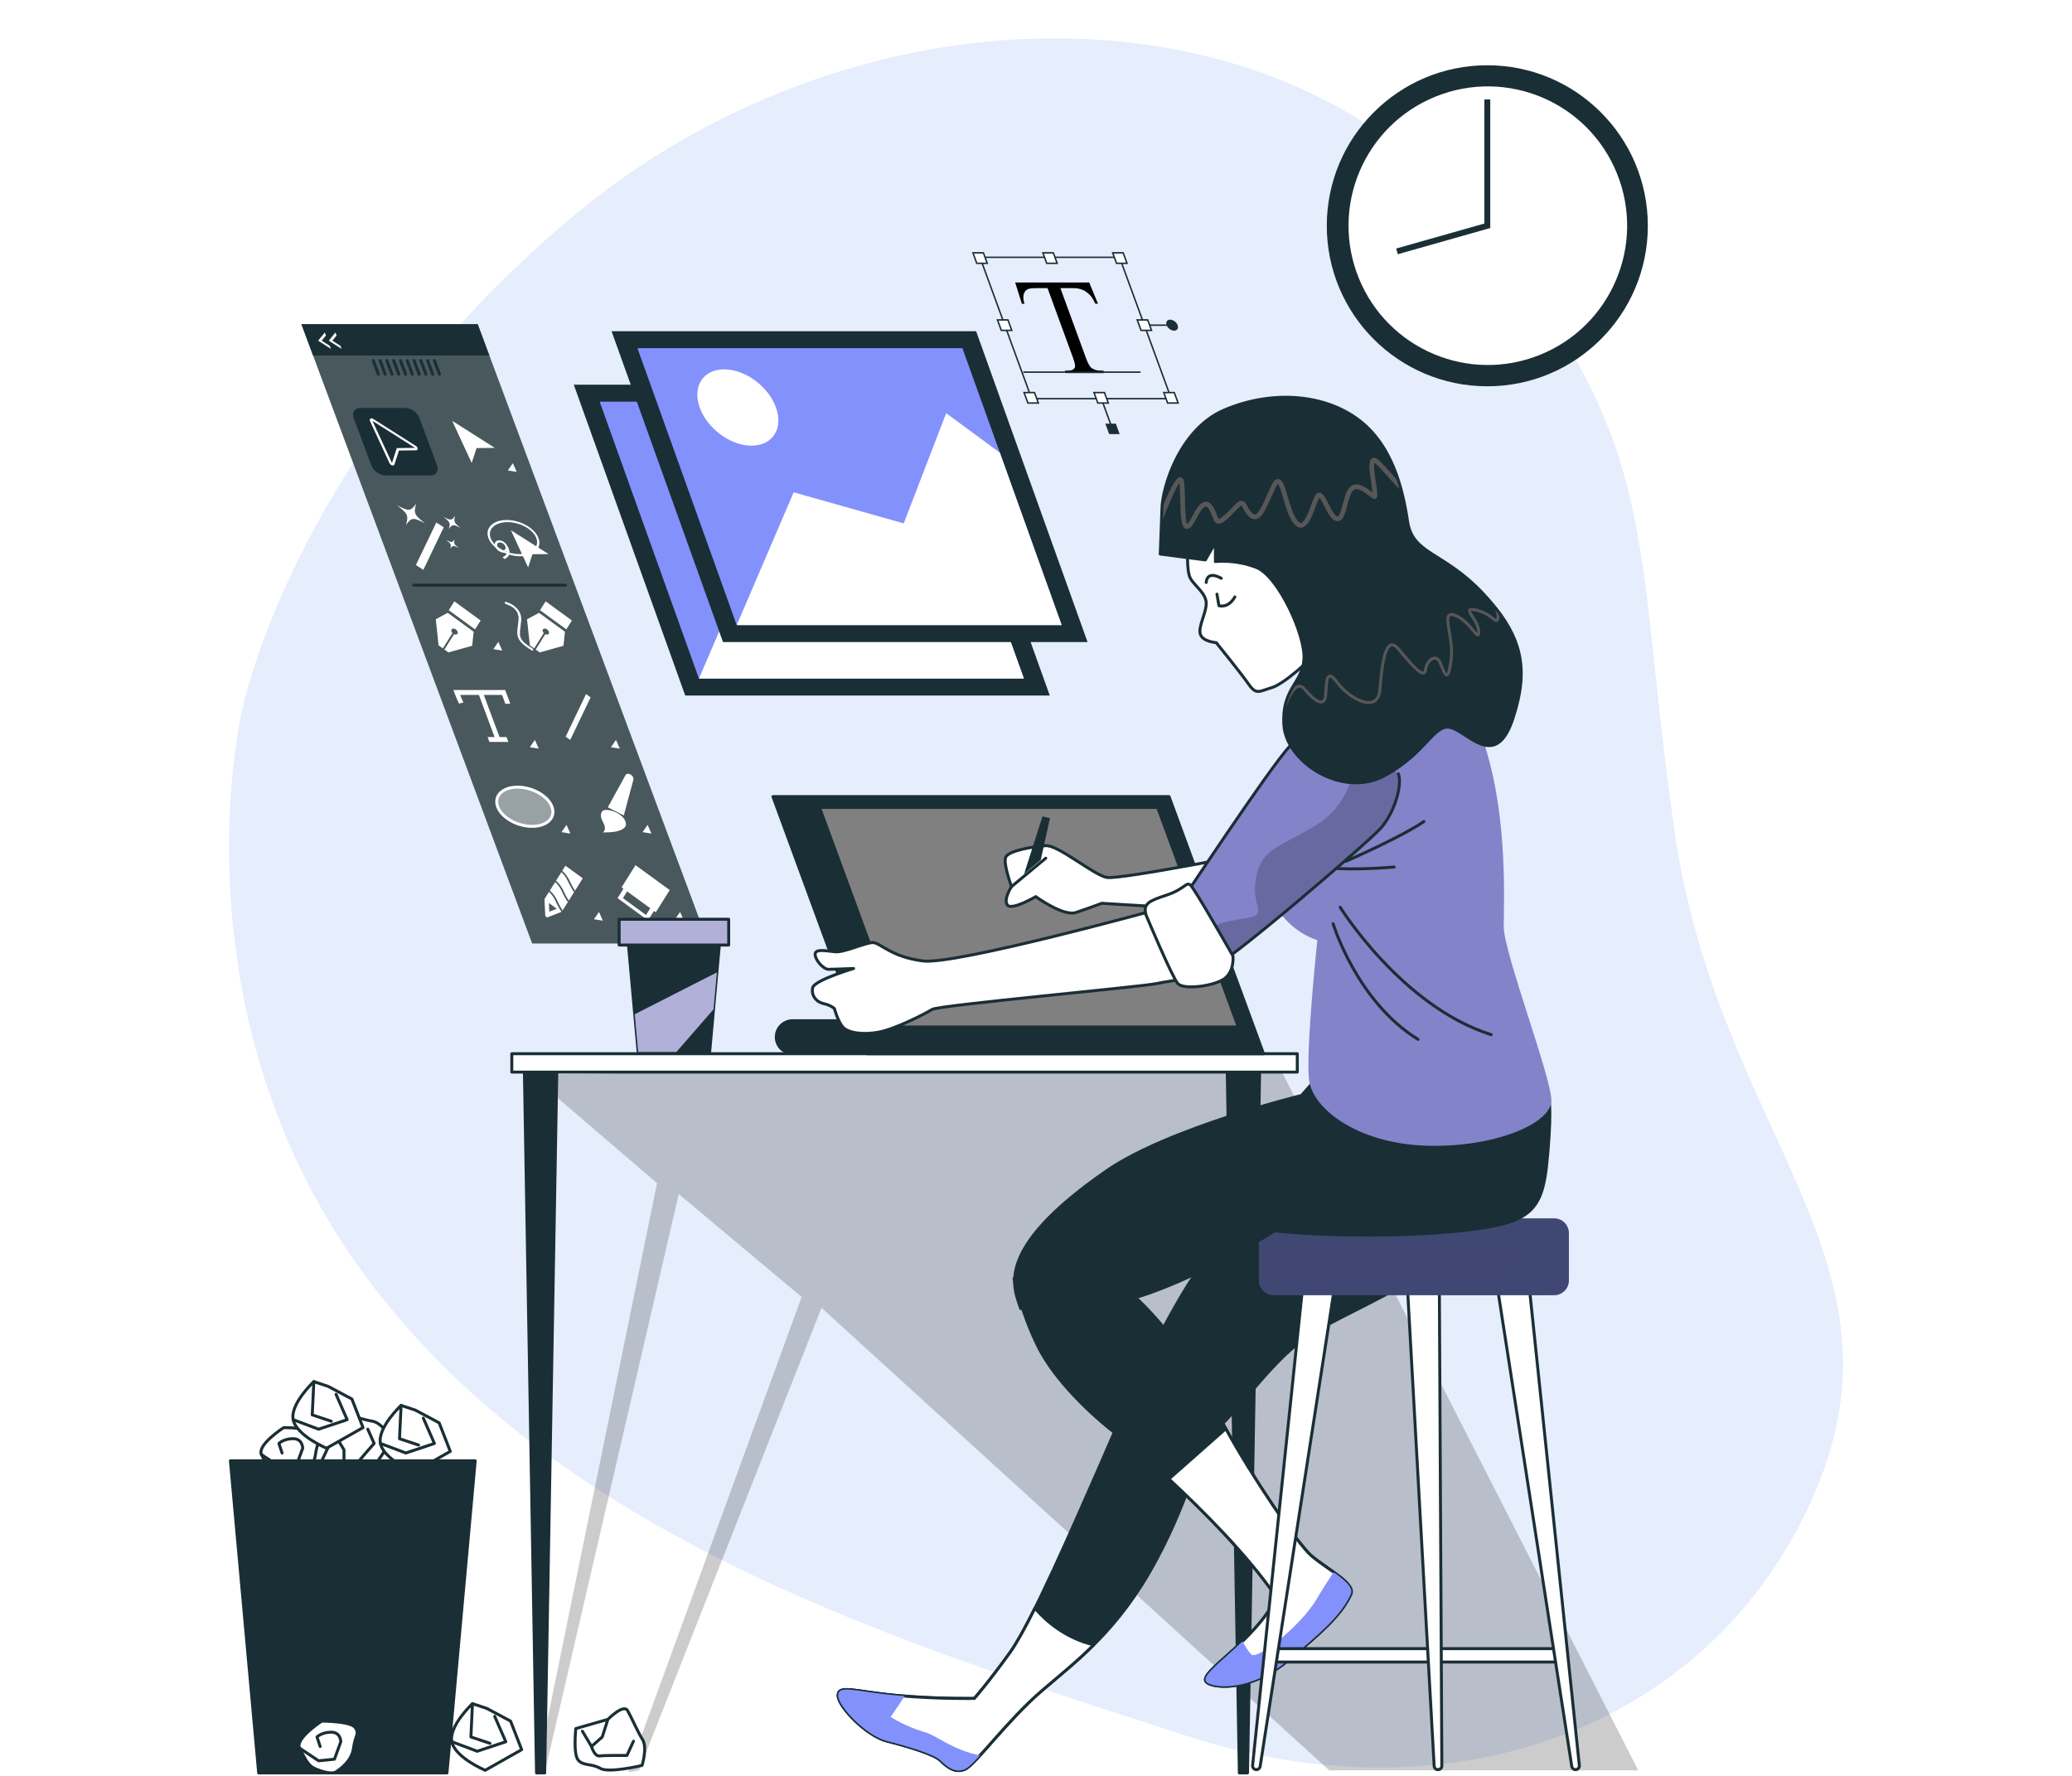 <?xml version="1.0" encoding="utf-8"?>
<!-- Generator: Adobe Illustrator 24.3.0, SVG Export Plug-In . SVG Version: 6.00 Build 0)  -->
<svg version="1.1" id="Layer_1" xmlns="http://www.w3.org/2000/svg" xmlns:xlink="http://www.w3.org/1999/xlink" x="0px" y="0px"
	 viewBox="0 0 700 600" style="enable-background:new 0 0 700 600;" xml:space="preserve">
<style type="text/css">
	.st0{opacity:0.2;fill:#92B4D1;}
	.st1{fill:#2672AB;}
	.st2{fill:#D1EBFF;}
	.st3{opacity:0.5;fill:#3F92D1;}
	.st4{fill:#3F92D1;}
	.st5{fill:#FFFFFF;}
	.st6{opacity:0.3;fill:#FFFFFF;}
	.st7{fill:#A8CFF0;}
	.st8{fill:#72B5E8;}
	.st9{fill:#03336E;}
	.st10{fill:#022652;}
	.st11{opacity:0.7;fill:#FFFFFF;}
	.st12{opacity:0.1;fill:#F1F2F2;}
	.st13{opacity:0.143;fill:#ECEFF0;}
	.st14{opacity:0.186;fill:#E7EBEE;}
	.st15{opacity:0.229;fill:#E2E8EC;}
	.st16{opacity:0.271;fill:#DEE5EA;}
	.st17{opacity:0.314;fill:#D9E1E8;}
	.st18{opacity:0.357;fill:#D4DEE6;}
	.st19{opacity:0.4;fill:#CFDBE4;}
	.st20{opacity:0.443;fill:#CAD7E2;}
	.st21{opacity:0.486;fill:#C5D4E0;}
	.st22{opacity:0.529;fill:#C0D1DE;}
	.st23{opacity:0.571;fill:#BCCDDB;}
	.st24{opacity:0.614;fill:#B7CAD9;}
	.st25{opacity:0.657;fill:#B2C7D7;}
	.st26{opacity:0.7;fill:#ADC3D5;}
	.st27{opacity:0.743;fill:#A8C0D3;}
	.st28{opacity:0.786;fill:#A3BDD1;}
	.st29{opacity:0.829;fill:#9EB9CF;}
	.st30{opacity:0.871;fill:#9AB6CD;}
	.st31{opacity:0.914;fill:#95B3CB;}
	.st32{opacity:0.957;fill:#90AFC9;}
	.st33{fill:#8BACC7;}
	.st34{fill:#EB4680;}
	.st35{fill:#FFD70F;}
	.st36{opacity:0.5;fill:#FFFFFF;}
	.st37{fill:#0BA19F;}
	.st38{fill:#3ECFCD;}
	.st39{fill:#0FBAB8;}
	.st40{fill:url(#SVGID_1_);}
	.st41{fill:url(#SVGID_2_);}
	.st42{fill:url(#SVGID_3_);}
	.st43{fill:#FFDE17;}
	.st44{fill:#FFCC00;}
	.st45{fill:#E6EDFC;}
	.st46{fill:#D7E2F4;}
	.st47{fill:#444A7C;}
	.st48{fill:#262A41;}
	.st49{fill:none;stroke:#FFFFFF;stroke-width:0.667;stroke-miterlimit:10;}
	.st50{fill:#85D2F9;}
	.st51{fill:none;stroke:#FFFFFF;stroke-width:0.325;stroke-miterlimit:10;}
	.st52{fill:none;stroke:#FFFFFF;stroke-width:0.325;stroke-miterlimit:10;stroke-dasharray:1.283,1.283;}
	.st53{fill:none;stroke:#FFFFFF;stroke-width:0.325;stroke-miterlimit:10;stroke-dasharray:1.278,1.278;}
	.st54{fill:#8391FC;stroke:#FFFFFF;stroke-width:0.325;stroke-miterlimit:10;}
	.st55{opacity:0.8;fill:#444A7C;}
	.st56{opacity:0.8;fill:#8391FC;}
	.st57{fill:#8391FC;}
	.st58{fill:none;stroke:#FFFFFF;stroke-width:1.042;stroke-miterlimit:10;}
	.st59{fill:none;stroke:#C8D0FC;stroke-width:0.261;stroke-miterlimit:10;}
	.st60{fill:none;stroke:#FFFFFF;stroke-width:0.261;stroke-linecap:round;stroke-miterlimit:10;}
	.st61{fill:none;stroke:#FFFFFF;stroke-width:0.521;stroke-miterlimit:10;}
	.st62{fill:#E5E1F9;}
	.st63{fill:#7683E1;}
	.st64{fill:#E8A398;}
	.st65{fill:#C3D3EA;}
	.st66{fill:none;stroke:#E8B1C3;stroke-width:1.974;stroke-miterlimit:10;}
	.st67{fill:#7481B2;}
	.st68{fill:#545C8C;}
	.st69{fill:#ECECEC;}
	.st70{fill:#F0F0F0;}
	.st71{fill:#F5F5F5;}
	.st72{fill:#E7E7E7;}
	.st73{fill:#FAFAFA;}
	.st74{opacity:0.4;fill:#E7E7E7;}
	.st75{fill:#E1E1E1;}
	.st76{fill:#007CFF;}
	.st77{opacity:0.2;fill:#FFFFFF;}
	.st78{opacity:0.2;}
	.st79{opacity:0.6;fill:#FFFFFF;}
	.st80{opacity:0.3;}
	.st81{fill:#1A2E35;}
	.st82{opacity:0.4;fill:#FFFFFF;}
	.st83{fill:#CD5B51;}
	.st84{fill:#BA221F;}
	.st85{opacity:0.4;}
	.st86{fill:#1A4175;}
	.st87{fill:#1674BA;}
	.st88{fill-rule:evenodd;clip-rule:evenodd;fill:#389CCF;}
	.st89{fill:url(#XMLID_6_);}
	.st90{fill-rule:evenodd;clip-rule:evenodd;fill:#1674BA;}
	.st91{fill:#1B75BB;}
	.st92{clip-path:url(#SVGID_6_);}
	.st93{clip-path:url(#SVGID_7_);}
	.st94{filter:url(#Adobe_OpacityMaskFilter);}
	.st95{filter:url(#Adobe_OpacityMaskFilter_1_);}
	.st96{mask:url(#SVGID_8_);fill:url(#SVGID_9_);}
	.st97{opacity:0.3;fill:#ADBCFF;}
	.st98{filter:url(#Adobe_OpacityMaskFilter_2_);}
	.st99{filter:url(#Adobe_OpacityMaskFilter_3_);}
	.st100{mask:url(#SVGID_10_);fill:url(#SVGID_11_);}
	.st101{opacity:0.7;fill:#E6EDFC;}
	.st102{fill:none;stroke:#1A2E35;stroke-width:2;stroke-miterlimit:10;}
	.st103{fill:none;stroke:#1A2E35;stroke-linecap:round;stroke-linejoin:round;stroke-miterlimit:10;}
	.st104{opacity:0.44;fill:#FFFFFF;}
	.st105{fill:none;stroke:#FFFFFF;stroke-miterlimit:10;}
	.st106{fill:none;stroke:#1A2E35;stroke-width:0.5;stroke-miterlimit:10;}
	.st107{fill:#FFFFFF;stroke:#1A2E35;stroke-width:0.5;stroke-miterlimit:10;}
	.st108{fill:#1A2E35;stroke:#1A2E35;stroke-linecap:round;stroke-linejoin:round;stroke-miterlimit:10;}
	.st109{fill:#FFFFFF;stroke:#1A2E35;stroke-linecap:round;stroke-linejoin:round;stroke-miterlimit:10;}
	.st110{fill:#808080;stroke:#1A2E35;stroke-linecap:round;stroke-linejoin:round;stroke-miterlimit:10;}
	.st111{fill:#B0B0D9;}
	.st112{fill:#B0B0D9;stroke:#1A2E35;stroke-linecap:round;stroke-linejoin:round;stroke-miterlimit:10;}
	.st113{opacity:0.2;clip-path:url(#XMLID_7_);fill:#404773;}
	.st114{fill:#AAFF00;}
	.st115{opacity:0.2;clip-path:url(#XMLID_8_);fill:#8383C9;}
	.st116{opacity:0.2;clip-path:url(#XMLID_9_);}
	.st117{clip-path:url(#XMLID_10_);fill:none;stroke:#1A2E35;stroke-linecap:round;stroke-linejoin:round;stroke-miterlimit:10;}
	.st118{clip-path:url(#XMLID_11_);}
	.st119{fill:#575757;}
	.st120{fill:none;stroke:#575757;stroke-miterlimit:10;}
	.st121{filter:url(#Adobe_OpacityMaskFilter_4_);}
	.st122{filter:url(#Adobe_OpacityMaskFilter_5_);}
	.st123{mask:url(#SVGID_12_);fill:url(#SVGID_13_);}
	.st124{fill:#939AA3;}
	.st125{fill:#404773;}
	.st126{fill:#EEA886;}
	.st127{fill:#C5CDDB;}
	.st128{fill:#E55353;}
	.st129{fill:#434343;}
	.st130{fill:#282C47;}
	.st131{fill:#525252;}
	.st132{fill:#EDDAD3;}
	.st133{fill:#A77860;}
	.st134{fill:url(#SVGID_14_);}
	.st135{fill:#7A7AB5;}
	.st136{fill:url(#SVGID_15_);}
	.st137{fill:url(#SVGID_16_);}
	.st138{fill:#2A2E4A;}
	.st139{fill:url(#SVGID_17_);}
	.st140{fill:#626EB0;}
	.st141{opacity:0.72;fill:#D9D9D9;}
	.st142{fill:#8383C9;}
	.st143{enable-background:new    ;}
	.st144{fill:url(#SVGID_18_);}
	.st145{fill:url(#SVGID_19_);}
	.st146{fill:url(#SVGID_20_);}
	.st147{opacity:0.8;}
	.st148{opacity:0;fill:#D7C8FF;}
	.st149{opacity:6.369427e-03;fill:#D6C7FE;}
	.st150{opacity:0.013;fill:#D5C6FE;}
	.st151{opacity:0.019;fill:#D4C6FD;}
	.st152{opacity:0.025;fill:#D3C5FC;}
	.st153{opacity:0.032;fill:#D2C4FB;}
	.st154{opacity:0.038;fill:#D1C3FB;}
	.st155{opacity:0.045;fill:#D0C3FA;}
	.st156{opacity:0.051;fill:#CFC2F9;}
	.st157{opacity:0.057;fill:#CEC1F9;}
	.st158{opacity:0.064;fill:#CDC0F8;}
	.st159{opacity:0.07;fill:#CCC0F7;}
	.st160{opacity:0.076;fill:#CBBFF6;}
	.st161{opacity:0.083;fill:#CABEF6;}
	.st162{opacity:0.089;fill:#C9BDF5;}
	.st163{opacity:0.096;fill:#C8BDF4;}
	.st164{opacity:0.102;fill:#C7BCF3;}
	.st165{opacity:0.108;fill:#C6BBF3;}
	.st166{opacity:0.115;fill:#C5BAF2;}
	.st167{opacity:0.121;fill:#C4B9F1;}
	.st168{opacity:0.127;fill:#C3B9F1;}
	.st169{opacity:0.134;fill:#C2B8F0;}
	.st170{opacity:0.14;fill:#C1B7EF;}
	.st171{opacity:0.146;fill:#C0B6EE;}
	.st172{opacity:0.153;fill:#BFB6EE;}
	.st173{opacity:0.159;fill:#BEB5ED;}
	.st174{opacity:0.166;fill:#BDB4EC;}
	.st175{opacity:0.172;fill:#BCB3EC;}
	.st176{opacity:0.178;fill:#BBB3EB;}
	.st177{opacity:0.185;fill:#BAB2EA;}
	.st178{opacity:0.191;fill:#B9B1E9;}
	.st179{opacity:0.198;fill:#B8B0E9;}
	.st180{opacity:0.204;fill:#B7B0E8;}
	.st181{opacity:0.21;fill:#B6AFE7;}
	.st182{opacity:0.217;fill:#B5AEE7;}
	.st183{opacity:0.223;fill:#B4ADE6;}
	.st184{opacity:0.229;fill:#B3ACE5;}
	.st185{opacity:0.236;fill:#B2ACE4;}
	.st186{opacity:0.242;fill:#B1ABE4;}
	.st187{opacity:0.248;fill:#B0AAE3;}
	.st188{opacity:0.255;fill:#AFA9E2;}
	.st189{opacity:0.261;fill:#AEA9E1;}
	.st190{opacity:0.268;fill:#ADA8E1;}
	.st191{opacity:0.274;fill:#ACA7E0;}
	.st192{opacity:0.28;fill:#ABA6DF;}
	.st193{opacity:0.287;fill:#AAA6DF;}
	.st194{opacity:0.293;fill:#A9A5DE;}
	.st195{opacity:0.299;fill:#A8A4DD;}
	.st196{opacity:0.306;fill:#A7A3DC;}
	.st197{opacity:0.312;fill:#A6A3DC;}
	.st198{opacity:0.319;fill:#A5A2DB;}
	.st199{opacity:0.325;fill:#A4A1DA;}
	.st200{opacity:0.331;fill:#A3A0DA;}
	.st201{opacity:0.338;fill:#A29FD9;}
	.st202{opacity:0.344;fill:#A19FD8;}
	.st203{opacity:0.35;fill:#A09ED7;}
	.st204{opacity:0.357;fill:#9F9DD7;}
	.st205{opacity:0.363;fill:#9E9CD6;}
	.st206{opacity:0.369;fill:#9D9CD5;}
	.st207{opacity:0.376;fill:#9C9BD5;}
	.st208{opacity:0.382;fill:#9B9AD4;}
	.st209{opacity:0.389;fill:#9A99D3;}
	.st210{opacity:0.395;fill:#9999D2;}
	.st211{opacity:0.401;fill:#9898D2;}
	.st212{opacity:0.408;fill:#9797D1;}
	.st213{opacity:0.414;fill:#9696D0;}
	.st214{opacity:0.42;fill:#9596CF;}
	.st215{opacity:0.427;fill:#9495CF;}
	.st216{opacity:0.433;fill:#9394CE;}
	.st217{opacity:0.44;fill:#9293CD;}
	.st218{opacity:0.446;fill:#9192CD;}
	.st219{opacity:0.452;fill:#9092CC;}
	.st220{opacity:0.459;fill:#8F91CB;}
	.st221{opacity:0.465;fill:#8E90CA;}
	.st222{opacity:0.471;fill:#8D8FCA;}
	.st223{opacity:0.478;fill:#8C8FC9;}
	.st224{opacity:0.484;fill:#8B8EC8;}
	.st225{opacity:0.49;fill:#8A8DC8;}
	.st226{opacity:0.497;fill:#898CC7;}
	.st227{opacity:0.503;fill:#888CC6;}
	.st228{opacity:0.51;fill:#878BC5;}
	.st229{opacity:0.516;fill:#868AC5;}
	.st230{opacity:0.522;fill:#8589C4;}
	.st231{opacity:0.529;fill:#8489C3;}
	.st232{opacity:0.535;fill:#8388C3;}
	.st233{opacity:0.541;fill:#8287C2;}
	.st234{opacity:0.548;fill:#8186C1;}
	.st235{opacity:0.554;fill:#8086C0;}
	.st236{opacity:0.56;fill:#7F85C0;}
	.st237{opacity:0.567;fill:#7E84BF;}
	.st238{opacity:0.573;fill:#7D83BE;}
	.st239{opacity:0.58;fill:#7C82BE;}
	.st240{opacity:0.586;fill:#7B82BD;}
	.st241{opacity:0.592;fill:#7A81BC;}
	.st242{opacity:0.599;fill:#7980BB;}
	.st243{opacity:0.605;fill:#787FBB;}
	.st244{opacity:0.612;fill:#777FBA;}
	.st245{opacity:0.618;fill:#767EB9;}
	.st246{opacity:0.624;fill:#757DB8;}
	.st247{opacity:0.631;fill:#747CB8;}
	.st248{opacity:0.637;fill:#737CB7;}
	.st249{opacity:0.643;fill:#727BB6;}
	.st250{opacity:0.65;fill:#717AB6;}
	.st251{opacity:0.656;fill:#7079B5;}
	.st252{opacity:0.662;fill:#6F79B4;}
	.st253{opacity:0.669;fill:#6E78B3;}
	.st254{opacity:0.675;fill:#6D77B3;}
	.st255{opacity:0.681;fill:#6C76B2;}
	.st256{opacity:0.688;fill:#6B75B1;}
	.st257{opacity:0.694;fill:#6A75B1;}
	.st258{opacity:0.701;fill:#6974B0;}
	.st259{opacity:0.707;fill:#6873AF;}
	.st260{opacity:0.713;fill:#6772AE;}
	.st261{opacity:0.72;fill:#6672AE;}
	.st262{opacity:0.726;fill:#6571AD;}
	.st263{opacity:0.733;fill:#6470AC;}
	.st264{opacity:0.739;fill:#636FAC;}
	.st265{opacity:0.745;fill:#626FAB;}
	.st266{opacity:0.752;fill:#616EAA;}
	.st267{opacity:0.758;fill:#606DA9;}
	.st268{opacity:0.764;fill:#5F6CA9;}
	.st269{opacity:0.771;fill:#5E6CA8;}
	.st270{opacity:0.777;fill:#5D6BA7;}
	.st271{opacity:0.783;fill:#5C6AA6;}
	.st272{opacity:0.79;fill:#5B69A6;}
	.st273{opacity:0.796;fill:#5A68A5;}
	.st274{opacity:0.802;fill:#5968A4;}
	.st275{opacity:0.809;fill:#5867A4;}
	.st276{opacity:0.815;fill:#5766A3;}
	.st277{opacity:0.822;fill:#5665A2;}
	.st278{opacity:0.828;fill:#5565A1;}
	.st279{opacity:0.834;fill:#5464A1;}
	.st280{opacity:0.841;fill:#5363A0;}
	.st281{opacity:0.847;fill:#52629F;}
	.st282{opacity:0.854;fill:#51629F;}
	.st283{opacity:0.86;fill:#50619E;}
	.st284{opacity:0.866;fill:#4F609D;}
	.st285{opacity:0.873;fill:#4E5F9C;}
	.st286{opacity:0.879;fill:#4D5F9C;}
	.st287{opacity:0.885;fill:#4C5E9B;}
	.st288{opacity:0.892;fill:#4B5D9A;}
	.st289{opacity:0.898;fill:#4A5C9A;}
	.st290{opacity:0.904;fill:#495B99;}
	.st291{opacity:0.911;fill:#485B98;}
	.st292{opacity:0.917;fill:#475A97;}
	.st293{opacity:0.924;fill:#465997;}
	.st294{opacity:0.93;fill:#455896;}
	.st295{opacity:0.936;fill:#445895;}
	.st296{opacity:0.943;fill:#435794;}
	.st297{opacity:0.949;fill:#425694;}
	.st298{opacity:0.955;fill:#415593;}
	.st299{opacity:0.962;fill:#405592;}
	.st300{opacity:0.968;fill:#3F5492;}
	.st301{opacity:0.975;fill:#3E5391;}
	.st302{opacity:0.981;fill:#3D5290;}
	.st303{opacity:0.987;fill:#3C528F;}
	.st304{opacity:0.994;fill:#3B518F;}
	.st305{fill:#3A508E;}
	.st306{clip-path:url(#SVGID_22_);enable-background:new    ;}
	.st307{fill:#70166B;}
	.st308{fill:#74176F;}
	.st309{fill:#781873;}
	.st310{fill:#7D1977;}
	.st311{fill:#811A7B;}
	.st312{fill:#851B7F;}
	.st313{fill:#8A1C83;}
	.st314{fill:#8E1C87;}
	.st315{fill:#921D8B;}
	.st316{clip-path:url(#SVGID_24_);enable-background:new    ;}
	.st317{fill:#616B85;}
	.st318{fill:#656F8A;}
	.st319{fill:#69738F;}
	.st320{fill:#6C7794;}
	.st321{fill:#707B99;}
	.st322{fill:#747F9E;}
	.st323{fill:#7883A3;}
	.st324{fill:#7B87A8;}
	.st325{fill:#7F8BAD;}
	.st326{clip-path:url(#SVGID_26_);enable-background:new    ;}
	.st327{fill:#9D1F95;}
	.st328{clip-path:url(#SVGID_28_);enable-background:new    ;}
	.st329{clip-path:url(#SVGID_30_);enable-background:new    ;}
	.st330{fill:#767385;}
	.st331{fill:#6C1667;}
	.st332{clip-path:url(#SVGID_32_);enable-background:new    ;}
	.st333{fill:#7C798C;}
	.st334{clip-path:url(#SVGID_34_);enable-background:new    ;}
	.st335{fill:#918DA3;}
	.st336{fill:#9592A8;}
	.st337{fill:#9A96AD;}
	.st338{fill:#8C899E;}
	.st339{fill:#888599;}
	.st340{fill:#838094;}
	.st341{fill:#7F7C8F;}
	.st342{fill:#7A778A;}
	.st343{fill:url(#SVGID_35_);}
	.st344{fill:url(#SVGID_36_);}
	.st345{fill:url(#SVGID_37_);}
	.st346{fill:url(#SVGID_38_);}
	.st347{fill:url(#SVGID_39_);}
	.st348{opacity:0;fill:#012B7E;}
	.st349{opacity:0.028;fill:#012B7E;}
	.st350{opacity:0.056;fill:#012B7E;}
	.st351{opacity:0.083;fill:#012B7E;}
	.st352{opacity:0.111;fill:#012B7E;}
	.st353{opacity:0.139;fill:#012B7E;}
	.st354{opacity:0.167;fill:#012B7E;}
	.st355{opacity:0.194;fill:#012B7E;}
	.st356{opacity:0.222;fill:#012B7E;}
	.st357{opacity:0.25;fill:#012B7E;}
	.st358{opacity:0.278;fill:#012B7E;}
	.st359{opacity:0.306;fill:#012B7E;}
	.st360{opacity:0.333;fill:#012B7E;}
	.st361{opacity:0.361;fill:#012B7E;}
	.st362{opacity:0.389;fill:#012B7E;}
	.st363{opacity:0.417;fill:#012B7E;}
	.st364{opacity:0.444;fill:#012B7E;}
	.st365{opacity:0.472;fill:#012B7E;}
	.st366{opacity:0.5;fill:#012B7E;}
	.st367{opacity:0.528;fill:#012B7E;}
	.st368{opacity:0.556;fill:#012B7E;}
	.st369{opacity:0.583;fill:#012B7E;}
	.st370{opacity:0.611;fill:#012B7E;}
	.st371{opacity:0.639;fill:#012B7E;}
	.st372{opacity:0.667;fill:#012B7E;}
	.st373{opacity:0.694;fill:#012B7E;}
	.st374{opacity:0.722;fill:#012B7E;}
	.st375{opacity:0.75;fill:#012B7E;}
	.st376{opacity:0.778;fill:#012B7E;}
	.st377{opacity:0.806;fill:#012B7E;}
	.st378{opacity:0.833;fill:#012B7E;}
	.st379{opacity:0.861;fill:#012B7E;}
	.st380{opacity:0.889;fill:#012B7E;}
	.st381{opacity:0.917;fill:#012B7E;}
	.st382{opacity:0.944;fill:#012B7E;}
	.st383{opacity:0.972;fill:#012B7E;}
	.st384{fill:#012B7E;}
	.st385{fill:url(#SVGID_40_);}
	.st386{fill:url(#SVGID_41_);}
	.st387{fill:url(#SVGID_42_);}
	.st388{fill:url(#SVGID_43_);}
	.st389{fill:url(#SVGID_44_);}
	.st390{fill:url(#SVGID_45_);}
	.st391{fill:url(#SVGID_46_);}
	.st392{fill:url(#SVGID_47_);}
	.st393{clip-path:url(#SVGID_49_);}
	.st394{fill:#412121;}
	.st395{fill:#87A8DC;}
	.st396{opacity:0.8;clip-path:url(#SVGID_49_);}
	.st397{opacity:0.7;}
	.st398{fill:url(#SVGID_50_);}
	.st399{fill:url(#SVGID_51_);}
	.st400{fill:url(#SVGID_52_);}
	.st401{fill:url(#SVGID_53_);}
	.st402{fill:url(#SVGID_54_);}
	.st403{fill:url(#SVGID_55_);}
	.st404{opacity:0;fill:#BECBF7;}
	.st405{opacity:0.011;fill:#BDCAF6;}
	.st406{opacity:0.021;fill:#BBC8F5;}
	.st407{opacity:0.032;fill:#BAC7F4;}
	.st408{opacity:0.043;fill:#B8C6F2;}
	.st409{opacity:0.054;fill:#B7C4F1;}
	.st410{opacity:0.065;fill:#B5C3F0;}
	.st411{opacity:0.075;fill:#B4C2EF;}
	.st412{opacity:0.086;fill:#B3C0EE;}
	.st413{opacity:0.097;fill:#B1BFED;}
	.st414{opacity:0.107;fill:#B0BEEC;}
	.st415{opacity:0.118;fill:#AEBCEB;}
	.st416{opacity:0.129;fill:#ADBBE9;}
	.st417{opacity:0.14;fill:#ACBAE8;}
	.st418{opacity:0.15;fill:#AAB8E7;}
	.st419{opacity:0.161;fill:#A9B7E6;}
	.st420{opacity:0.172;fill:#A7B6E5;}
	.st421{opacity:0.183;fill:#A6B5E4;}
	.st422{opacity:0.194;fill:#A4B3E3;}
	.st423{opacity:0.204;fill:#A3B2E2;}
	.st424{opacity:0.215;fill:#A2B1E0;}
	.st425{opacity:0.226;fill:#A0AFDF;}
	.st426{opacity:0.237;fill:#9FAEDE;}
	.st427{opacity:0.247;fill:#9DADDD;}
	.st428{opacity:0.258;fill:#9CABDC;}
	.st429{opacity:0.269;fill:#9BAADB;}
	.st430{opacity:0.28;fill:#99A9DA;}
	.st431{opacity:0.29;fill:#98A7D9;}
	.st432{opacity:0.301;fill:#96A6D7;}
	.st433{opacity:0.312;fill:#95A5D6;}
	.st434{opacity:0.323;fill:#93A3D5;}
	.st435{opacity:0.333;fill:#92A2D4;}
	.st436{opacity:0.344;fill:#91A1D3;}
	.st437{opacity:0.355;fill:#8F9FD2;}
	.st438{opacity:0.366;fill:#8E9ED1;}
	.st439{opacity:0.376;fill:#8C9DCF;}
	.st440{opacity:0.387;fill:#8B9BCE;}
	.st441{opacity:0.398;fill:#899ACD;}
	.st442{opacity:0.409;fill:#8899CC;}
	.st443{opacity:0.419;fill:#8797CB;}
	.st444{opacity:0.43;fill:#8596CA;}
	.st445{opacity:0.441;fill:#8495C9;}
	.st446{opacity:0.452;fill:#8293C8;}
	.st447{opacity:0.462;fill:#8192C6;}
	.st448{opacity:0.473;fill:#8091C5;}
	.st449{opacity:0.484;fill:#7E8FC4;}
	.st450{opacity:0.495;fill:#7D8EC3;}
	.st451{opacity:0.505;fill:#7B8DC2;}
	.st452{opacity:0.516;fill:#7A8CC1;}
	.st453{opacity:0.527;fill:#788AC0;}
	.st454{opacity:0.538;fill:#7789BF;}
	.st455{opacity:0.548;fill:#7688BD;}
	.st456{opacity:0.559;fill:#7486BC;}
	.st457{opacity:0.57;fill:#7385BB;}
	.st458{opacity:0.581;fill:#7184BA;}
	.st459{opacity:0.591;fill:#7082B9;}
	.st460{opacity:0.602;fill:#6F81B8;}
	.st461{opacity:0.613;fill:#6D80B7;}
	.st462{opacity:0.624;fill:#6C7EB6;}
	.st463{opacity:0.634;fill:#6A7DB4;}
	.st464{opacity:0.645;fill:#697CB3;}
	.st465{opacity:0.656;fill:#677AB2;}
	.st466{opacity:0.667;fill:#6679B1;}
	.st467{opacity:0.677;fill:#6578B0;}
	.st468{opacity:0.688;fill:#6376AF;}
	.st469{opacity:0.699;fill:#6275AE;}
	.st470{opacity:0.71;fill:#6074AC;}
	.st471{opacity:0.72;fill:#5F72AB;}
	.st472{opacity:0.731;fill:#5D71AA;}
	.st473{opacity:0.742;fill:#5C70A9;}
	.st474{opacity:0.753;fill:#5B6EA8;}
	.st475{opacity:0.763;fill:#596DA7;}
	.st476{opacity:0.774;fill:#586CA6;}
	.st477{opacity:0.785;fill:#566AA5;}
	.st478{opacity:0.796;fill:#5569A3;}
	.st479{opacity:0.806;fill:#5468A2;}
	.st480{opacity:0.817;fill:#5266A1;}
	.st481{opacity:0.828;fill:#5165A0;}
	.st482{opacity:0.839;fill:#4F649F;}
	.st483{opacity:0.85;fill:#4E639E;}
	.st484{opacity:0.86;fill:#4C619D;}
	.st485{opacity:0.871;fill:#4B609C;}
	.st486{opacity:0.882;fill:#4A5F9A;}
	.st487{opacity:0.892;fill:#485D99;}
	.st488{opacity:0.903;fill:#475C98;}
	.st489{opacity:0.914;fill:#455B97;}
	.st490{opacity:0.925;fill:#445996;}
	.st491{opacity:0.935;fill:#435895;}
	.st492{opacity:0.946;fill:#415794;}
	.st493{opacity:0.957;fill:#405593;}
	.st494{opacity:0.968;fill:#3E5491;}
	.st495{opacity:0.979;fill:#3D5390;}
	.st496{opacity:0.989;fill:#3B518F;}
	.st497{fill:url(#SVGID_56_);}
	.st498{fill:url(#SVGID_57_);}
	.st499{fill:url(#SVGID_58_);}
	.st500{fill:url(#SVGID_59_);}
	.st501{fill:url(#SVGID_60_);}
	.st502{clip-path:url(#SVGID_62_);}
	.st503{fill:#FA4542;}
	.st504{opacity:0.8;clip-path:url(#SVGID_62_);}
	.st505{fill:url(#SVGID_63_);}
	.st506{fill:url(#SVGID_64_);}
	.st507{opacity:0.7;fill:url(#SVGID_65_);}
	.st508{fill:url(#SVGID_66_);}
	.st509{fill:url(#SVGID_67_);}
	.st510{clip-path:url(#SVGID_69_);}
	.st511{fill:#1479DA;}
	.st512{opacity:0.8;clip-path:url(#SVGID_69_);}
	.st513{fill:url(#SVGID_70_);}
	.st514{clip-path:url(#SVGID_72_);}
	.st515{fill:#1278DA;}
	.st516{opacity:0.8;clip-path:url(#SVGID_72_);}
	.st517{fill:url(#SVGID_73_);}
	.st518{clip-path:url(#SVGID_75_);}
	.st519{fill:#127ADB;}
	.st520{opacity:0.8;clip-path:url(#SVGID_75_);}
	.st521{fill:url(#SVGID_76_);}
	.st522{clip-path:url(#SVGID_78_);}
	.st523{opacity:0.8;clip-path:url(#SVGID_78_);}
	.st524{fill:url(#SVGID_79_);}
	.st525{clip-path:url(#SVGID_81_);}
	.st526{fill:url(#SVGID_82_);}
	.st527{fill:url(#SVGID_83_);}
	.st528{opacity:0.8;clip-path:url(#SVGID_81_);}
	.st529{fill:url(#SVGID_84_);}
	.st530{clip-path:url(#SVGID_86_);}
	.st531{fill:#187FDF;}
	.st532{opacity:0.8;clip-path:url(#SVGID_86_);}
	.st533{fill:url(#SVGID_87_);}
	.st534{clip-path:url(#SVGID_89_);}
	.st535{fill:#0E70D3;}
	.st536{opacity:0.8;clip-path:url(#SVGID_89_);}
	.st537{fill:url(#SVGID_90_);}
	.st538{clip-path:url(#SVGID_92_);fill:#FFFFFF;}
	.st539{clip-path:url(#SVGID_92_);fill:#0071C1;}
	.st540{opacity:0.8;clip-path:url(#SVGID_92_);}
	.st541{clip-path:url(#SVGID_92_);}
	.st542{opacity:0.7;fill:#8B7BC8;}
	.st543{fill:url(#SVGID_93_);}
	.st544{fill:url(#SVGID_94_);}
	.st545{fill:#003B64;}
	.st546{fill:#003D68;}
	.st547{fill:url(#SVGID_95_);}
	.st548{opacity:0.7;fill:url(#SVGID_96_);}
	.st549{fill:url(#SVGID_97_);}
	.st550{fill:url(#SVGID_98_);}
	.st551{clip-path:url(#SVGID_100_);}
	.st552{opacity:0.8;clip-path:url(#SVGID_100_);}
	.st553{fill:url(#SVGID_101_);}
	.st554{fill:url(#SVGID_102_);}
	.st555{fill:url(#SVGID_103_);}
	.st556{fill:url(#SVGID_104_);}
	.st557{fill:url(#SVGID_105_);}
	.st558{opacity:0.7;fill:url(#SVGID_106_);}
	.st559{fill:url(#SVGID_107_);}
	.st560{fill:url(#SVGID_108_);}
	.st561{fill:url(#SVGID_109_);}
	.st562{fill:url(#SVGID_110_);}
	.st563{fill:url(#SVGID_111_);}
	.st564{fill:url(#SVGID_112_);}
	.st565{opacity:0.7;fill:url(#SVGID_113_);}
	.st566{fill:url(#SVGID_114_);}
	.st567{clip-path:url(#SVGID_116_);fill:#FF3B62;}
	.st568{clip-path:url(#SVGID_116_);fill:#412121;}
	.st569{clip-path:url(#SVGID_116_);fill:#FFFFFF;}
	.st570{opacity:0.8;clip-path:url(#SVGID_116_);}
	.st571{clip-path:url(#SVGID_116_);}
	.st572{fill:url(#SVGID_117_);}
	.st573{fill:url(#SVGID_118_);}
	.st574{opacity:0;fill:#3A508E;}
	.st575{opacity:0.02;fill:#3A508E;}
	.st576{opacity:0.04;fill:#3A508E;}
	.st577{opacity:0.06;fill:#3A508E;}
	.st578{opacity:0.08;fill:#3A508E;}
	.st579{opacity:0.1;fill:#3A508E;}
	.st580{opacity:0.12;fill:#3A508E;}
	.st581{opacity:0.14;fill:#3A508E;}
	.st582{opacity:0.16;fill:#3A508E;}
	.st583{opacity:0.18;fill:#3A508E;}
	.st584{opacity:0.2;fill:#3A508E;}
	.st585{opacity:0.22;fill:#3A508E;}
	.st586{opacity:0.24;fill:#3A508E;}
	.st587{opacity:0.26;fill:#3A508E;}
	.st588{opacity:0.28;fill:#3A508E;}
	.st589{opacity:0.3;fill:#3A508E;}
	.st590{opacity:0.32;fill:#3A508E;}
	.st591{opacity:0.34;fill:#3A508E;}
	.st592{opacity:0.36;fill:#3A508E;}
	.st593{opacity:0.38;fill:#3A508E;}
	.st594{opacity:0.4;fill:#3A508E;}
	.st595{opacity:0.42;fill:#3A508E;}
	.st596{opacity:0.44;fill:#3A508E;}
	.st597{opacity:0.46;fill:#3A508E;}
	.st598{opacity:0.48;fill:#3A508E;}
	.st599{opacity:0.5;fill:#3A508E;}
	.st600{opacity:0.52;fill:#3A508E;}
	.st601{opacity:0.54;fill:#3A508E;}
	.st602{opacity:0.56;fill:#3A508E;}
	.st603{opacity:0.58;fill:#3A508E;}
	.st604{opacity:0.6;fill:#3A508E;}
	.st605{opacity:0.62;fill:#3A508E;}
	.st606{opacity:0.64;fill:#3A508E;}
	.st607{opacity:0.66;fill:#3A508E;}
	.st608{opacity:0.68;fill:#3A508E;}
	.st609{opacity:0.7;fill:#3A508E;}
	.st610{opacity:0.72;fill:#3A508E;}
	.st611{opacity:0.74;fill:#3A508E;}
	.st612{opacity:0.76;fill:#3A508E;}
	.st613{opacity:0.78;fill:#3A508E;}
	.st614{opacity:0.8;fill:#3A508E;}
	.st615{opacity:0.82;fill:#3A508E;}
	.st616{opacity:0.84;fill:#3A508E;}
	.st617{opacity:0.86;fill:#3A508E;}
	.st618{opacity:0.88;fill:#3A508E;}
	.st619{opacity:0.9;fill:#3A508E;}
	.st620{opacity:0.92;fill:#3A508E;}
	.st621{opacity:0.94;fill:#3A508E;}
	.st622{opacity:0.96;fill:#3A508E;}
	.st623{opacity:0.98;fill:#3A508E;}
	.st624{fill:url(#SVGID_119_);}
	.st625{fill:url(#SVGID_120_);}
	.st626{clip-path:url(#SVGID_122_);}
	.st627{fill:url(#SVGID_123_);}
	.st628{fill:url(#SVGID_124_);}
	.st629{clip-path:url(#SVGID_126_);}
	.st630{fill:url(#SVGID_127_);}
	.st631{fill:url(#SVGID_128_);}
	.st632{fill:url(#SVGID_129_);}
</style>
<g>
	<g>
		<path class="st45" d="M81.6,241.06c0,0-23.9,102.13,42.67,191.11s182.62,123.56,275.9,154.05c93.28,30.49,180.65-4.71,213.42-83.1
			s-33.42-120.62-48.02-223c-14.6-102.39-2.94-131.87-71.03-209.83S286.72-5.8,192.25,74.24C97.79,154.28,81.6,241.06,81.6,241.06z"
			/>
		<path class="st101" d="M81.6,241.06c0,0-23.9,102.13,42.67,191.11s182.62,123.56,275.9,154.05
			c93.28,30.49,180.65-4.71,213.42-83.1s-33.42-120.62-48.02-223c-14.6-102.39-2.94-131.87-71.03-209.83S286.72-5.8,192.25,74.24
			C97.79,154.28,81.6,241.06,81.6,241.06z"/>
	</g>
	<g>
		<circle class="st81" cx="502.47" cy="76.28" r="54.23"/>
		
			<ellipse transform="matrix(0.927 -0.376 0.376 0.927 8.175 194.47)" class="st5" cx="502.47" cy="76.28" rx="47.04" ry="47.04"/>
		<polyline class="st102" points="471.96,84.93 502.47,76.28 502.47,33.6 		"/>
	</g>
	<g>
		<polygon class="st81" points="239.33,318.75 179.79,318.75 101.84,109.54 161.38,109.54 		"/>
		<polygon class="st77" points="239.33,318.75 179.79,318.75 101.84,109.54 161.38,109.54 		"/>
		<path class="st81" d="M145.47,160.63h-15.31c-1.91,0-4.03-1.55-4.74-3.46l-5.91-15.87c-0.71-1.91,0.26-3.46,2.17-3.46h15.31
			c1.91,0,4.03,1.55,4.74,3.46l5.91,15.87C148.35,159.08,147.38,160.63,145.47,160.63z"/>
		<polygon class="st81" points="165.32,120.11 105.78,120.11 101.84,109.54 161.38,109.54 		"/>
		<g>
			<line class="st103" x1="126.12" y1="121.84" x2="127.83" y2="126.43"/>
			<line class="st103" x1="128.42" y1="121.84" x2="130.13" y2="126.43"/>
			<line class="st103" x1="130.71" y1="121.84" x2="132.42" y2="126.43"/>
			<line class="st103" x1="133" y1="121.84" x2="134.71" y2="126.43"/>
			<line class="st103" x1="135.3" y1="121.84" x2="137.01" y2="126.43"/>
			<line class="st103" x1="137.59" y1="121.84" x2="139.3" y2="126.43"/>
			<line class="st103" x1="139.89" y1="121.84" x2="141.6" y2="126.43"/>
			<line class="st103" x1="142.18" y1="121.84" x2="143.89" y2="126.43"/>
			<line class="st103" x1="144.48" y1="121.84" x2="146.19" y2="126.43"/>
			<line class="st103" x1="146.77" y1="121.84" x2="148.48" y2="126.43"/>
		</g>
		<g>
			<path class="st5" d="M140.52,150.68l-14.42-9.14c-0.34-0.22-0.72-0.25-0.96-0.1c-0.24,0.16-0.29,0.48-0.14,0.81l6.6,14.25
				c0.16,0.35,0.52,0.64,0.89,0.73c0.08,0.02,0.15,0.03,0.22,0.03c0.27,0,0.48-0.13,0.55-0.36l1.52-4.69l5.75-0.07
				c0.35,0,0.58-0.23,0.57-0.55C141.11,151.27,140.87,150.91,140.52,150.68z"/>
			<g>
				<polygon class="st81" points="140.23,151.32 125.81,142.18 132.42,156.43 134.05,151.39 				"/>
			</g>
		</g>
		<polygon class="st5" points="167.17,151.32 152.76,142.18 159.36,156.43 161,151.39 		"/>
		<polygon class="st5" points="174.56,159.43 173.26,156.49 171.56,158.96 		"/>
		<polygon class="st5" points="209.4,252.93 208.1,249.99 206.4,252.46 		"/>
		<polygon class="st5" points="220.09,281.62 218.79,278.69 217.09,281.15 		"/>
		<polygon class="st5" points="231.05,311.05 229.75,308.11 228.06,310.58 		"/>
		<polygon class="st5" points="169.66,219.8 168.36,216.86 166.66,219.33 		"/>
		<polygon class="st5" points="182,252.93 180.7,249.99 179,252.46 		"/>
		<polygon class="st5" points="192.69,281.62 191.39,278.69 189.69,281.15 		"/>
		<polygon class="st5" points="203.66,311.05 202.36,308.11 200.66,310.58 		"/>
		<g>
			<polygon class="st5" points="140.51,190.91 143.02,192.53 149.91,178.15 147.4,176.53 			"/>
			<path class="st5" d="M143.6,176.83c-3.64-2.85-3.9-3.42-3.01-6.64c-1.89,2.58-2.44,2.63-6.44,0.53c3.64,2.85,3.9,3.42,3.01,6.64
				C139.05,174.78,139.6,174.74,143.6,176.83z"/>
			<path class="st5" d="M155.63,178.38c-2.25-1.76-2.41-2.11-1.86-4.1c-1.17,1.6-1.51,1.62-3.98,0.33c2.25,1.76,2.41,2.11,1.86,4.1
				C152.82,177.11,153.16,177.09,155.63,178.38z"/>
			<path class="st5" d="M154.95,185.14c-1.61-1.26-1.72-1.51-1.33-2.93c-0.83,1.14-1.07,1.16-2.84,0.24
				c1.61,1.26,1.72,1.51,1.33,2.93C152.94,184.24,153.18,184.22,154.95,185.14z"/>
		</g>
		<polygon class="st5" points="191.1,248.9 192.65,249.99 199.53,235.61 197.98,234.51 		"/>
		<g>
			<g>
				<polygon class="st5" points="185.32,187.2 172.6,179.14 178.43,191.71 179.87,187.26 				"/>
			</g>
			<g>
				<path class="st5" d="M175.75,187.94c-4.66,0-9.48-2.75-10.74-6.13c-1.26-3.38,1.51-6.13,6.17-6.13s9.48,2.75,10.74,6.13
					C183.19,185.19,180.42,187.94,175.75,187.94z M171.46,176.42c-4.26,0-6.82,2.42-5.71,5.39c1.11,2.97,5.47,5.39,9.73,5.39
					s6.82-2.42,5.71-5.39C180.08,178.84,175.72,176.42,171.46,176.42z"/>
			</g>
			<g>
				<path class="st5" d="M170.15,186.71c-1.15,0-2.43-0.93-2.86-2.08c-0.43-1.15,0.16-2.08,1.31-2.08c1.15,0,2.43,0.93,2.86,2.08
					C171.89,185.78,171.3,186.71,170.15,186.71z M168.87,183.28c-0.74,0-1.12,0.6-0.85,1.35c0.28,0.74,1.11,1.35,1.85,1.35
					c0.74,0,1.12-0.6,0.85-1.35C170.45,183.89,169.62,183.28,168.87,183.28z"/>
			</g>
			<g>
				<path class="st5" d="M170.35,188.9l-0.51-0.69c0.92-0.38,1.42-0.94,1.49-1.66c0.09-0.92-0.54-1.78-0.55-1.79l0.6-0.25
					c0.03,0.05,0.85,1.17,0.73,2.35C172.03,187.77,171.44,188.45,170.35,188.9z"/>
			</g>
		</g>
		<g>
			<polygon class="st5" points="162.38,209.64 153.5,203.17 151.62,206.17 160.49,212.64 			"/>
			<path class="st5" d="M148.16,218.01l1.45,1.06l3.25-5.18c-0.37-0.39-0.5-0.89-0.29-1.22c0.25-0.4,0.9-0.4,1.44,0
				c0.55,0.4,0.79,1.04,0.54,1.44c-0.21,0.33-0.69,0.38-1.16,0.16l-3.25,5.18l1.35,0.98l8.03-2.25l0.5-4.74l-8.76-6.39l-4.03,2.16
				L148.16,218.01z"/>
		</g>
		<line class="st103" x1="139.76" y1="197.71" x2="191.01" y2="197.71"/>
		<g>
			<polygon class="st5" points="184.34,203.17 182.45,206.17 191.33,212.64 193.21,209.64 			"/>
			<path class="st5" d="M178.05,209.22l0.95,8.79l1.45,1.06l3.25-5.18c-0.37-0.39-0.5-0.89-0.29-1.22c0.25-0.4,0.9-0.4,1.44,0
				c0.55,0.4,0.79,1.04,0.54,1.44c-0.21,0.33-0.69,0.38-1.16,0.16l-3.25,5.18l1.35,0.98l8.03-2.25l0.5-4.74l-8.76-6.39
				L178.05,209.22z"/>
			<path class="st5" d="M175.85,211.8c0.08-0.62,0.17-1.29,0.23-2.04c0.12-1.51-0.3-2.86-1.26-4c-1.52-1.8-3.8-2.38-3.9-2.41
				c-0.24-0.06-0.43,0.07-0.4,0.29c0.02,0.22,0.24,0.45,0.48,0.51c0.02,0,1.97,0.5,3.2,1.96c0.76,0.91,1.1,2.02,0.99,3.3
				c-0.06,0.74-0.15,1.4-0.23,2.01c-0.43,3.19-0.69,5.11,4.61,8.28c0.1,0.06,0.2,0.09,0.29,0.09c0.12,0,0.23-0.06,0.27-0.16
				c0.07-0.18-0.06-0.44-0.29-0.58C175.25,216.3,175.43,214.98,175.85,211.8z"/>
		</g>
		<path class="st5" d="M153.17,233.13l0.31,0.83c0.11,0.29,1.08,2.87,1.6,3.75l1.49-0.36c-0.24-0.4-0.72-1.57-1.11-2.56h6.33
			l5.3,14.22h-2.37l0.62,1.67h6.41l-0.62-1.67h-2.37l-5.3-14.22h6.16c0.34,0.9,0.86,2.3,1.11,2.99l1.67,0
			c-0.4-1.07-1.42-3.83-1.42-3.83l-0.31-0.83H153.17z"/>
		<g>
			<path class="st104" d="M186.47,272.57c1.36,3.66-1.64,6.62-6.7,6.62c-5.06,0-10.27-2.96-11.63-6.62
				c-1.36-3.66,1.64-6.62,6.7-6.62S185.11,268.92,186.47,272.57z"/>
			<path class="st105" d="M186.47,272.57c1.36,3.66-1.64,6.62-6.7,6.62c-5.06,0-10.27-2.96-11.63-6.62
				c-1.36-3.66,1.64-6.62,6.7-6.62S185.11,268.92,186.47,272.57z"/>
		</g>
		<g>
			<path class="st5" d="M205.34,272.76l6.01-10.92c0.25-0.45,0.89-0.55,1.54-0.23l0,0c0.77,0.38,1.26,1.2,1.1,1.81l-3.24,12.07
				L205.34,272.76z"/>
			<path class="st5" d="M204.35,273.68c2.37-0.31,6.99,1.7,7.12,4.76c0.03,0.77-0.48,1.29-1.07,1.65c-1.78,1.09-4.3,1.14-6.73,1.16
				c0.58-0.41,0.83-1.18,0.64-2.01c-0.19-0.86-0.78-1.72-1.09-2.59C202.78,275.43,203.01,273.77,204.35,273.68"/>
		</g>
		<g>
			<path class="st5" d="M191.83,297.66c-0.7-1.53-1.58-2.47-2.18-2.99l-1.81,2.89c0.7,0.59,1.72,1.66,2.51,3.38
				c0.7,1.54,1.34,2.63,1.81,3.33l1.78-2.83C193.36,300.63,192.59,299.31,191.83,297.66z"/>
			<path class="st5" d="M189.74,301c-0.7-1.53-1.58-2.47-2.18-2.99l-1.81,2.89c0.7,0.59,1.72,1.66,2.51,3.38
				c0.7,1.54,1.34,2.63,1.81,3.33l1.78-2.83C191.26,303.97,190.5,302.66,189.74,301z"/>
			<path class="st5" d="M192.45,297.6c0.7,1.54,1.34,2.63,1.81,3.33l2.62-4.18l-5.86-4.27l-1.08,1.73
				C190.64,294.81,191.66,295.88,192.45,297.6z"/>
			<path class="st5" d="M187.64,304.34c-0.7-1.53-1.58-2.47-2.18-2.99l-1.52,2.42l0.26,5.52c0.02,0.38,0.52,0.74,0.85,0.61
				l4.66-1.83C189.13,307.26,188.38,305.96,187.64,304.34z M185.58,308.03l-0.14-2.93l2.67,1.94L185.58,308.03z"/>
		</g>
		<path class="st5" d="M210.62,300.26l-2,3.19l10.31,7.51l2-3.19l0.62,0.46l4.71-7.51l-11.56-8.42l-4.71,7.51L210.62,300.26z
			 M218.25,309.14l-7.81-5.69l1.43-2.28l7.81,5.69L218.25,309.14z"/>
		<g>
			<polygon class="st5" points="113.33,112.33 113.71,113.34 112.28,115.1 115.02,116.86 115.4,117.87 111.08,115.1 			"/>
			<polygon class="st5" points="109.73,112.33 110.11,113.34 108.68,115.1 111.42,116.86 111.8,117.87 107.48,115.1 			"/>
		</g>
	</g>
	<g>
		<polygon class="st81" points="354.66,235 231.5,235 193.85,129.98 317.01,129.98 		"/>
		<polygon class="st57" points="345.92,229.27 236.13,229.27 202.59,135.71 312.38,135.71 		"/>
		<polygon class="st5" points="325.04,171.04 306.89,157.67 292.55,194.91 255.37,184.4 236.13,229.27 345.92,229.27 		"/>
		<path class="st5" d="M249.4,155.76c-2.55-7.12-10.39-12.89-17.51-12.89c-7.12,0-10.82,5.77-8.27,12.89
			c2.55,7.12,10.39,12.89,17.51,12.89C248.25,168.65,251.95,162.88,249.4,155.76z"/>
	</g>
	<polygon class="st81" points="367.42,216.93 244.26,216.93 206.61,111.91 329.77,111.91 	"/>
	<polygon class="st57" points="358.68,211.2 248.89,211.2 215.35,117.64 325.14,117.64 	"/>
	<polygon class="st5" points="337.8,152.96 319.65,139.59 305.31,176.83 268.13,166.33 248.89,211.2 358.68,211.2 	"/>
	<path class="st5" d="M262.16,137.68c-2.55-7.12-10.39-12.89-17.51-12.89c-7.12,0-10.82,5.77-8.27,12.89
		c2.55,7.12,10.39,12.89,17.51,12.89S264.71,144.8,262.16,137.68z"/>
	<g>
		<g>
			<path d="M367.97,95.43l2.97,7.18h-0.86c-0.63-1.26-1.18-2.17-1.67-2.71c-0.79-0.87-1.64-1.52-2.57-1.93
				c-0.93-0.41-2.02-0.62-3.29-0.62h-4.31l8.56,23.4c0.69,1.88,1.32,3.06,1.9,3.52c0.8,0.63,1.8,0.95,2.99,0.95h1.06l0.31,0.84
				h-12.99l-0.31-0.84h1.08c1.3,0,2.07-0.39,2.33-1.17c0.15-0.48-0.08-1.58-0.71-3.3l-8.56-23.4h-3.68c-1.43,0-2.41,0.11-2.93,0.32
				c-0.68,0.29-1.15,0.84-1.41,1.65c-0.26,0.81-0.19,1.91,0.21,3.3h-0.86l-2.27-7.18H367.97z"/>
		</g>
		<line class="st106" x1="386.62" y1="109.86" x2="395.99" y2="109.86"/>
		<polygon class="st106" points="395.69,134.69 348.53,134.69 331.07,86.93 378.22,86.93 		"/>
		<polygon class="st107" points="341.82,111.62 338.28,111.62 336.99,108.09 340.52,108.09 		"/>
		<polygon class="st107" points="389.03,111.62 385.5,111.62 384.2,108.09 387.74,108.09 		"/>
		<polygon class="st107" points="333.53,88.96 329.99,88.96 328.7,85.43 332.24,85.43 		"/>
		<polygon class="st107" points="380.74,88.96 377.21,88.96 375.92,85.43 379.45,85.43 		"/>
		<polygon class="st107" points="357.15,88.96 353.62,88.96 352.33,85.43 355.86,85.43 		"/>
		<polygon class="st107" points="350.79,136.17 347.26,136.17 345.97,132.64 349.5,132.64 		"/>
		<polygon class="st107" points="398.01,136.17 394.47,136.17 393.18,132.64 396.72,132.64 		"/>
		<line class="st106" x1="372.38" y1="135.53" x2="375.81" y2="144.91"/>
		<polygon class="st107" points="374.42,136.17 370.88,136.17 369.59,132.64 373.13,132.64 		"/>
		<polygon class="st81" points="378.26,146.67 374.72,146.67 373.43,143.14 376.97,143.14 		"/>
		<line class="st106" x1="345.7" y1="125.73" x2="385.32" y2="125.73"/>
		<path class="st81" d="M397.85,109.86c-0.38-1.03-1.51-1.86-2.54-1.86c-1.03,0-1.56,0.83-1.18,1.86c0.38,1.03,1.51,1.86,2.54,1.86
			C397.7,111.72,398.23,110.89,397.85,109.86z"/>
	</g>
	<g>
		<polygon class="st78" points="179.25,363.12 221.98,399.74 181.26,598.99 184.01,598.99 229.31,403.41 270.82,438.2 
			212.21,598.75 215.88,598.14 277.53,441.86 449.07,598.14 553.46,598.14 431.37,358.84 		"/>
		<g>
			<polygon id="XMLID_50_" class="st108" points="184.01,598.99 181.26,598.99 177.12,359.71 188.15,359.71 			"/>
			<polygon id="XMLID_84_" class="st108" points="421.46,598.99 418.7,598.99 414.57,359.71 425.59,359.71 			"/>
			<rect id="XMLID_62_" x="172.91" y="356.01" class="st109" width="265.36" height="6.21"/>
		</g>
	</g>
	<g>
		<g>
			<path class="st109" d="M112.99,484.48l-4.82,10.18c0,0,5.9,6.43,8.58,6.43c2.68,0,3.75-2.68,6.97-3.75
				c3.22-1.07,8.58-11.26,8.58-11.26s-3.22-5.36-6.43-5.9s-8.04-2.14-10.72-2.68C112.45,476.97,112.99,484.48,112.99,484.48z"/>
			<path class="st103" d="M112.99,484.48l3.22,5.36v4.82c0,0,3.22,1.61,4.29,0c1.07-1.61,5.9-6.97,5.9-6.97l-2.14-4.82"/>
			<line class="st103" x1="116.21" y1="494.66" x2="110.31" y2="493.59"/>
		</g>
		<g>
			<path class="st109" d="M205.36,580.91l-10.83,3.1c0,0-0.94,8.68,0.83,10.69c1.77,2.01,4.49,1.05,7.42,2.76
				c2.93,1.71,14.12-0.99,14.12-0.99s1.9-5.95,0.18-8.72s-3.7-7.45-5.07-9.82C210.64,575.55,205.36,580.91,205.36,580.91z"/>
			<path class="st103" d="M205.36,580.91l-1.9,5.95l-3.62,3.19c0,0,0.92,3.48,2.83,3.22c1.92-0.26,9.13-0.17,9.13-0.17l2.21-4.8"/>
			<line class="st103" x1="199.83" y1="590.05" x2="196.75" y2="584.91"/>
		</g>
		<g>
			<path class="st109" d="M95.84,482.33c0,0-9.11,5.9-7.5,9.11c1.61,3.22,2.68,5.36,4.29,6.43c1.61,1.07,6.43,2.68,8.04,1.61
				c1.61-1.07,5.36-3.75,5.9-8.04s2.14-4.82,0.54-6.97C105.49,482.33,95.84,482.33,95.84,482.33z"/>
			<path class="st103" d="M88.33,491.44l6.43,4.29l5.36-0.54l2.14-5.9c0,0,0-3.22-3.22-3.22s-4.82,1.61-4.82,1.61l1.07,3.22"/>
		</g>
		<g>
			<path class="st109" d="M135.5,474.83c0,0-8.04,7.5-6.97,12.86c1.07,5.36,11.26,9.65,11.26,9.65l12.33-6.97l-3.75-9.65l-8.04-4.29
				L135.5,474.83z"/>
			<polyline class="st103" points="128.54,487.69 137.11,490.91 146.76,487.69 143.01,479.12 			"/>
			<polyline class="st103" points="135.5,474.83 134.97,486.08 141.4,488.23 			"/>
		</g>
		<g>
			<path class="st109" d="M159.62,575.6c0,0-8.04,7.5-6.97,12.86c1.07,5.36,11.26,9.65,11.26,9.65l12.33-6.97l-3.75-9.65l-8.04-4.29
				L159.62,575.6z"/>
			<polyline class="st103" points="152.66,588.46 161.23,591.68 170.88,588.46 167.13,579.89 			"/>
			<polyline class="st103" points="159.62,575.6 159.09,586.85 165.52,589 			"/>
		</g>
		<g>
			<path class="st109" d="M106.02,466.79c0,0-8.04,7.5-6.97,12.86c1.07,5.36,11.26,9.65,11.26,9.65l12.33-6.97l-3.75-9.65
				l-8.04-4.29L106.02,466.79z"/>
			<polyline class="st103" points="99.05,479.65 107.63,482.87 117.28,479.65 113.53,471.08 			"/>
			<polyline class="st103" points="106.02,466.79 105.49,478.04 111.92,480.19 			"/>
		</g>
		<g>
			<polygon id="XMLID_37_" class="st108" points="151,598.99 87.39,598.99 77.84,493.54 160.54,493.54 			"/>
		</g>
		<g>
			<path class="st109" d="M108.7,581.49c0,0-9.11,5.9-7.5,9.11c1.61,3.22,2.68,5.36,4.29,6.43c1.61,1.07,6.43,2.68,8.04,1.61
				c1.61-1.07,5.36-3.75,5.9-8.04c0.54-4.29,2.14-4.82,0.54-6.97C118.35,581.49,108.7,581.49,108.7,581.49z"/>
			<path class="st103" d="M101.2,590.61l6.43,4.29l5.36-0.54l2.14-5.9c0,0,0-3.22-3.22-3.22s-4.82,1.61-4.82,1.61l1.07,3.22"/>
		</g>
	</g>
	<g id="XMLID_66_">
		<path id="XMLID_65_" class="st110" d="M277.37,283.09c0,1.66-1.58,3.01-3.53,3.01c-1.95,0-3.53-1.35-3.53-3.01
			c0-1.67,1.58-3.01,3.53-3.01C275.79,280.07,277.37,281.42,277.37,283.09z"/>
		<path id="XMLID_67_" class="st110" d="M280.75,292.28c0,1.66-1.58,3.01-3.53,3.01s-3.53-1.35-3.53-3.01
			c0-1.67,1.58-3.01,3.53-3.01S280.75,290.61,280.75,292.28z"/>
		<path id="XMLID_68_" class="st110" d="M284.14,301.46c0,1.66-1.58,3.01-3.53,3.01s-3.53-1.35-3.53-3.01s1.58-3.01,3.53-3.01
			S284.14,299.8,284.14,301.46z"/>
		<path id="XMLID_69_" class="st110" d="M287.53,310.65c0,1.66-1.58,3.01-3.53,3.01c-1.95,0-3.53-1.35-3.53-3.01
			s1.58-3.01,3.53-3.01C285.95,307.64,287.53,308.99,287.53,310.65z"/>
	</g>
	<polygon id="XMLID_112_" class="st108" points="239.75,355.42 215.59,355.42 211.97,315.37 243.38,315.37 	"/>
	<polygon class="st111" points="242.19,328.54 214.44,342.67 215.59,355.42 228.52,355.42 241.06,341.01 	"/>
	<rect id="XMLID_114_" x="209.17" y="310.58" class="st112" width="37.01" height="8.71"/>
	<g id="XMLID_71_">
		<path id="XMLID_72_" class="st108" d="M311.24,355.88h-43.47c-3.04,0-5.51-2.47-5.51-5.51s2.47-5.51,5.51-5.51h43.47
			c3.04,0,5.51,2.47,5.51,5.51S314.29,355.88,311.24,355.88z"/>
	</g>
	<polygon id="XMLID_63_" class="st108" points="426.85,356.01 293.04,356.01 261.13,269.14 394.94,269.14 	"/>
	<polygon id="XMLID_64_" class="st110" points="418.36,346.98 304.1,346.98 276.85,272.8 391.11,272.8 	"/>
	<g>
		<path id="XMLID_75_" class="st108" d="M440.82,387.04c0,0-5.78,8.48-10.51,12.78c-4.73,4.29-19.23,17.72-31.24,38.06
			c-12.01,20.33-20.36,41.13-28.3,59.11c-7.94,17.99-22.26,51.21-29.53,61.31c-7.27,10.11-12.06,15.53-12.06,15.53
			s-11.88,0.27-25.96-0.97c-14.07-1.25-19.88-3.79-20.06-0.12c-0.18,3.67,9.51,13.74,16.49,15.49c6.98,1.75,15.9,4.44,18.06,6.53
			c2.16,2.08,4.87,4.48,8.34,2.95c3.47-1.53,14.07-16.28,25.87-26.45c11.8-10.17,25.85-20.23,38.58-43.92
			c12.73-23.69,13.39-37.22,22.3-46.12c8.91-8.9,18.35-22.85,29.73-30.22c11.38-7.36,45.39-20.98,56.25-35.15
			c10.86-14.17,5.19-31.4-5.25-37.56C483.09,372.12,448.99,369.91,440.82,387.04z"/>
		<g>
			<path id="XMLID_82_" class="st109" d="M349.64,543.36c-3.21,6.44-6.15,11.8-8.4,14.94c-7.27,10.11-12.06,15.53-12.06,15.53
				s-11.88,0.27-25.96-0.97c-14.07-1.25-19.88-3.79-20.06-0.12c-0.18,3.67,9.51,13.74,16.49,15.49c6.98,1.75,15.89,4.44,18.06,6.53
				c2.16,2.08,4.87,4.48,8.34,2.95c3.47-1.53,14.07-16.28,25.87-26.45c5.49-4.73,11.47-9.46,17.57-15.53
				C359.86,553.4,353.35,547.65,349.64,543.36z"/>
			<path id="XMLID_81_" class="st57" d="M326.05,597.7c1.06-0.47,2.8-2.18,5.02-4.62c-9.53-1.9-14.46-6.71-18.83-7.92
				c-6.14-1.71-11.34-5.07-11.34-5.07l4.75-7.04c-0.8-0.06-1.61-0.13-2.42-0.2c-14.07-1.25-19.88-3.79-20.06-0.12
				c-0.18,3.67,9.51,13.74,16.49,15.49c6.98,1.75,15.89,4.44,18.06,6.53C319.87,596.83,322.58,599.22,326.05,597.7z"/>
		</g>
	</g>
	<g>
		<path id="XMLID_70_" class="st108" d="M342.58,431.95c0,0,2.54,11.86,8.19,23.15c5.65,11.29,18.07,23.15,27.1,29.92
			c9.03,6.78,38.11,32.75,52.51,53.35c1.81,2.59-5.08,11.29-13.55,18.91c-8.47,7.62-12.14,10.45-7.62,11.86
			c4.52,1.41,15.24,0.85,25.97-8.19c10.73-9.03,17.79-14.96,21.17-22.3c1.69-3.67-7.62-8.19-13.27-12.99
			c-5.65-4.8-26.54-36.42-33.03-51.1c-6.49-14.68-22.87-35.57-35.01-42.91"/>
		<g>
			<path id="XMLID_80_" class="st109" d="M456.34,538.66c1.69-3.67-7.62-8.19-13.27-12.99c-4.75-4.04-20.27-27.03-28.95-42.97
				l-19.22,16.99c11.94,11.05,26.53,25.9,35.46,38.69c1.81,2.59-5.08,11.29-13.55,18.91c-8.47,7.62-12.14,10.45-7.62,11.86
				c4.52,1.41,15.24,0.85,25.97-8.19C445.9,551.93,452.96,546,456.34,538.66z"/>
			<path id="XMLID_79_" class="st57" d="M450.54,531.17c-1.52,2.27-3.49,5.34-5.77,9.18c-5.36,9.03-20.04,20.61-22.02,18.63
				c-1.11-1.11-2.21-3.01-2.97-4.47c-0.96,0.93-1.95,1.86-2.96,2.77c-8.47,7.62-12.14,10.45-7.62,11.86
				c4.52,1.41,15.24,0.85,25.97-8.19c10.73-9.03,17.79-14.96,21.17-22.3C457.37,536.43,454.34,533.89,450.54,531.17z"/>
		</g>
	</g>
	<rect id="XMLID_77_" x="431.22" y="557.01" class="st109" width="95.98" height="4.52"/>
	<path id="XMLID_76_" class="st109" d="M439.97,435.9l-16.8,160.57c-0.08,0.76,0.52,1.42,1.28,1.42l0,0c0.64,0,1.18-0.47,1.28-1.1
		L450.7,435.9H439.97z"/>
	<path id="XMLID_78_" class="st109" d="M516.76,435.9l16.8,160.57c0.08,0.76-0.52,1.42-1.28,1.42l0,0c-0.64,0-1.18-0.47-1.28-1.1
		L506.03,435.9H516.76z"/>
	<path id="XMLID_83_" class="st109" d="M486.27,435.9l0.84,160.69c0,0.72-0.58,1.3-1.29,1.3h-0.02c-0.69,0-1.25-0.54-1.29-1.22
		l-8.97-160.76H486.27z"/>
	<g>
		<defs>
			<path id="XMLID_74_" d="M525.06,437.6h-94.8c-2.74,0-4.97-2.22-4.97-4.97v-16.03c0-2.74,2.22-4.97,4.97-4.97h94.8
				c2.74,0,4.97,2.22,4.97,4.97v16.03C530.03,435.37,527.8,437.6,525.06,437.6z"/>
		</defs>
		<use xlink:href="#XMLID_74_"  style="overflow:visible;fill:#404773;"/>
		<clipPath id="XMLID_6_">
			<use xlink:href="#XMLID_74_"  style="overflow:visible;"/>
		</clipPath>
		<path style="opacity:0.2;clip-path:url(#XMLID_6_);fill:#404773;" d="M522.1,411.62h-86.85l-2.59,5.43c0,0,80.2,1.39,80.2,6.03
			c0,4.64,1.39,10.66-14.37,10.66c-12.76,0-55.59,0.61-71.44,0.84c0.63,0.79,1.41,1.46,2.3,1.96l4.65,1.05h88.1
			c4.38,0,7.93-3.55,7.93-7.93v-10.12C530.03,415.17,526.48,411.62,522.1,411.62z"/>
	</g>
	<path id="XMLID_73_" class="st108" d="M344.84,442.11c-1.98-6.49-10.16-19.48,29.08-46.58c20.8-14.37,65.78-25.41,65.78-25.41
		l4.23-4.8c0,0,12.14,12.7,35.85,11.86c23.71-0.85,38.39-11.29,41.22-10.45c2.82,0.85,3.11,8.19,1.98,22.02
		c-1.13,13.83-2.54,20.89-13.55,24.28c-11.01,3.39-35.29,4.52-52.79,4.23c-17.5-0.28-25.97-1.41-25.97-1.41
		s-37.55,23.71-60.98,25.41"/>
	<g id="XMLID_51_">
		<path id="XMLID_60_" class="st109" d="M431.78,286.57c-1.7,0.54-53.35,10.73-57.87,9.88c-4.52-0.85-16.37-11.01-20.61-10.73
			c-4.23,0.28-12.7,1.69-13.55,3.95c-0.85,2.26,1.98,9.88,1.98,9.88s-2.82,4.23-1.41,6.21c1.41,1.98,9.6-2.82,9.6-2.82
			s9.32,6.78,13.55,5.36c4.23-1.41,8.75-3.11,8.75-3.11s66.34,3.95,67.19,4.23c0.85,0.28,9.03,1.98,9.88-9.88
			C450.13,287.69,441.66,283.46,431.78,286.57z"/>
		<line id="XMLID_61_" class="st103" x1="341.73" y1="299.55" x2="353.3" y2="289.95"/>
		<polygon id="XMLID_58_" class="st81" points="345.97,295.32 352.18,275.84 354.72,276.4 351.61,290.52 		"/>
	</g>
	<path class="st114" d="M308.46,338.34c-11.78,0-9.17-11.78-13.09-9.82c-3.43,1.71-16.82,3.43-20.61,7.75
		c0.56,1.38,1.83,2.45,3.46,2.81c2.54,0.56,3.67,1.69,3.67,1.69s1.13,4.23,2.82,6.21c1.69,1.98,6.78,2.82,12.42,1.69
		c5.65-1.13,15.53-6.21,17.78-7.62c2.26-1.41,70.86-7.62,75.94-8.75c4.11-0.91,8.95-1.09,11.7-2.91c0.97-0.98,1.57-1.61,1.57-1.61
		l-7.28-7.12C396.84,320.66,320.24,338.34,308.46,338.34z"/>
	<path class="st36" d="M308.46,338.34c-11.78,0-9.17-11.78-13.09-9.82c-3.43,1.71-16.82,3.43-20.61,7.75
		c0.56,1.38,1.83,2.45,3.46,2.81c2.54,0.56,3.67,1.69,3.67,1.69s1.13,4.23,2.82,6.21c1.69,1.98,6.78,2.82,12.42,1.69
		c5.65-1.13,15.53-6.21,17.78-7.62c2.26-1.41,70.86-7.62,75.94-8.75c4.11-0.91,8.95-1.09,11.7-2.91c0.97-0.98,1.57-1.61,1.57-1.61
		l-7.28-7.12C396.84,320.66,320.24,338.34,308.46,338.34z"/>
	<path id="XMLID_59_" class="st109" d="M391.42,307.17c0,0-68.6,18.91-79.61,17.5c-11.01-1.41-14.4-6.21-16.94-6.21
		c-2.54,0-9.6,3.39-12.7,3.11c-3.11-0.28-6.78-1.13-6.78,0.85c0,1.98,2.82,5.08,4.52,5.08c1.69,0,8.47-0.28,8.47-0.28
		s-13.27,3.95-13.83,6.49c-0.56,2.54,1.13,4.8,3.67,5.36c2.54,0.56,3.67,1.69,3.67,1.69s1.13,4.23,2.82,6.21
		c1.69,1.98,6.78,2.82,12.42,1.69c5.65-1.13,15.53-6.21,17.78-7.62c2.26-1.41,70.86-7.62,75.94-8.75
		c5.08-1.13,11.29-1.13,13.27-4.52C406.1,324.39,391.42,307.17,391.42,307.17z"/>
	<g>
		<defs>
			<path id="XMLID_56_" d="M449.29,238.01c0,0-6.21,16.94-14.12,28.23c-7.9,11.29-11.29,23.15-6.21,35.85
				c5.08,12.7,16.09,15.53,16.09,15.53s-3.95,37.26-2.82,47.14c1.13,9.88,16.37,21.45,39.24,22.3c22.87,0.85,42.63-7.34,42.63-15.24
				c0-7.9-16.09-49.97-16.09-58.72s1.41-36.13-6.21-60.69C494.17,227.85,467.35,219.94,449.29,238.01z"/>
		</defs>
		<use xlink:href="#XMLID_56_"  style="overflow:visible;fill:#8383C9;"/>
		<clipPath id="XMLID_7_">
			<use xlink:href="#XMLID_56_"  style="overflow:visible;"/>
		</clipPath>
		<path style="opacity:0.2;clip-path:url(#XMLID_7_);fill:#8383C9;" d="M501.8,252.41c-4.11-13.23-13.79-21.62-24.67-23.72
			c-5.25,1.16-19.58,4.52-23.16,5.37c-1.61,1.15-3.18,2.46-4.68,3.96c0,0-6.21,16.94-14.12,28.23c-5.3,7.57-8.55,15.4-8.6,23.56
			c20.83,4.92,52.63,12.94,49.48,13.84c-4.58,1.31-24.22-9.17-18.33-2.62c5.89,6.55,37.32,36.66,28.15,34.04
			c-9.17-2.62-29.46-24.22-24.22-13.75c5.24,10.47,19.64,27.5,15.06,27.5s-28.81-24.22-20.29-9.82c8.51,14.4,47.14,37.32,34.7,40.59
			c-7.18,1.89-22.41,1.38-31.26,2.88c5.99,2.55,13.29,4.29,21.61,4.6c22.87,0.85,42.63-7.34,42.63-15.24
			c0-7.9-16.09-49.97-16.09-58.72S509.42,276.97,501.8,252.41z"/>
	</g>
	<path class="st103" d="M452.76,306.51c0,0,20.74,33.5,51.04,43.07"/>
	<path class="st103" d="M450.37,312.09c0,0,7.98,26.32,28.71,39.08"/>
	<path class="st103" d="M454.64,291.01c0,0,18.74-8.17,26.42-13.45"/>
	<path class="st103" d="M446.96,292.93c0,0,6.73,1.44,24.02,0"/>
	<g>
		<defs>
			<path id="XMLID_57_" d="M447.59,242.24c0,0-5.36,3.11-11.86,9.88c-6.49,6.78-37.83,54.2-37.83,54.2s9.32,19.48,12.14,20.04
				c2.82,0.56,51.94-41.5,56.46-46.58c4.52-5.08,7.34-14.4,5.93-18.35"/>
		</defs>
		<use xlink:href="#XMLID_57_"  style="overflow:visible;fill:#8383C9;"/>
		<clipPath id="XMLID_8_">
			<use xlink:href="#XMLID_57_"  style="overflow:visible;"/>
		</clipPath>
		<path style="opacity:0.2;clip-path:url(#XMLID_8_);" d="M466.51,279.79c4.52-5.08,7.34-14.4,5.93-18.35l-11.15-8.62l-3.56,3.68
			c0,0-0.25,14.45-13.09,22.26c-12.85,7.8-18.33,7.86-20.29,17.68c-1.96,9.82,4.58,12.44-3.27,13.75s-13.09,1.96-13.09,7.2
			c0,1.55,0.17,4.5,0.59,7.77c0.59,0.69,1.1,1.13,1.49,1.21C412.87,326.93,461.99,284.87,466.51,279.79z"/>
		
			<use xlink:href="#XMLID_57_"  style="overflow:visible;fill:none;stroke:#1A2E35;stroke-linecap:round;stroke-linejoin:round;stroke-miterlimit:10;"/>
	</g>
	<path id="XMLID_54_" class="st109" d="M387.18,309.15c0,0,8.75,20.89,10.73,23.15c1.98,2.26,12.42,0.85,15.81-1.69
		c3.39-2.54,2.82-7.62,2.82-7.62s-12.99-22.87-14.4-24c-1.41-1.13-1.98,1.41-7.9,3.39C388.31,304.35,386.05,305.2,387.18,309.15z"/>
	<g>
		<g>
			<defs>
				<path id="XMLID_52_" d="M401.3,184.65c0,0-0.56,8.19,0.85,10.73s5.36,5.08,5.36,8.47c0,3.39-2.82,7.9-1.98,10.45
					c0.85,2.54,5.36,2.82,5.36,2.82s8.47,10.45,11.01,14.12s3.67,2.26,7.62,1.13s12.42-8.47,17.22-14.12
					c4.8-5.65-3.11-22.87-13.55-34.44c-10.45-11.57-25.97-11.29-29.36-7.9C400.45,179.29,401.3,184.65,401.3,184.65z"/>
			</defs>
			<use xlink:href="#XMLID_52_"  style="overflow:visible;fill:#FFFFFF;"/>
			<clipPath id="XMLID_9_">
				<use xlink:href="#XMLID_52_"  style="overflow:visible;"/>
			</clipPath>
			
				<path id="XMLID_55_" style="clip-path:url(#XMLID_9_);fill:none;stroke:#1A2E35;stroke-linecap:round;stroke-linejoin:round;stroke-miterlimit:10;" d="
				M407.51,196.79c0,0,0-4.23,5.08-1.41"/>
			
				<path id="XMLID_48_" style="clip-path:url(#XMLID_9_);fill:none;stroke:#1A2E35;stroke-linecap:round;stroke-linejoin:round;stroke-miterlimit:10;" d="
				M411.13,200.73l0.67,3.9c0,0,3.09,1.08,5.38-2.96"/>
			
				<use xlink:href="#XMLID_52_"  style="overflow:visible;fill:none;stroke:#1A2E35;stroke-linecap:round;stroke-linejoin:round;stroke-miterlimit:10;"/>
		</g>
		<g>
			<defs>
				<path id="XMLID_53_" d="M392.54,172.23l-0.04,1.13l-0.52,13.83l15.24,1.98l3.39-5.93v6.49c0,0,6.49-0.85,13.83,1.98
					c7.34,2.82,16.66,22.87,16.09,31.05c-0.56,8.19-7.62,9.88-6.78,22.3c0.85,12.42,19.76,24.84,34.16,16.94
					c14.4-7.9,16.66-18.07,22.58-16.09c5.93,1.98,14.96,14.12,20.61-3.11c5.65-17.22,3.11-28.23-10.16-42.35
					c-13.27-14.12-23.71-12.99-25.41-24.28c-1.69-11.29-5.36-26.54-17.5-35.01c-12.14-8.47-29.64-9.03-44.6-2.54
					C398.47,145.13,392.54,164.89,392.54,172.23z"/>
			</defs>
			<use xlink:href="#XMLID_53_"  style="overflow:visible;fill:#1A2E35;"/>
			<clipPath id="XMLID_10_">
				<use xlink:href="#XMLID_53_"  style="overflow:visible;"/>
			</clipPath>
			<g style="clip-path:url(#XMLID_10_);">
				<path class="st119" d="M401.03,178.72c-0.1,0-0.2-0.01-0.3-0.03c-1.63-0.37-1.86-3.2-2.01-10.06c-0.04-1.78-0.08-3.61-0.19-5.08
					c-0.01-0.14-0.03-0.27-0.04-0.37c-1.34,1.62-4.23,8.37-6.39,14.4l-1.5-0.54c5.77-16.08,7.65-15.84,8.27-15.75
					c1.1,0.15,1.21,1.59,1.25,2.14c0.12,1.51,0.16,3.37,0.2,5.17c0.06,2.83,0.17,7.48,0.77,8.46c0.23-0.18,0.79-0.78,1.78-2.76
					c1.66-3.32,3.13-4.85,4.66-4.77c1.89,0.09,2.87,2.59,3.58,4.42c0.21,0.55,0.43,1.11,0.58,1.33c0.7,0.19,3.19-2.35,4.52-3.72
					c0.39-0.4,0.78-0.81,1.16-1.19c0.6-0.6,1.39-1.27,2.27-1.14c0.88,0.13,1.32,0.96,1.79,1.84c0.43,0.81,0.91,1.73,1.79,2.43
					c0.5,0.4,0.77,0.34,0.87,0.32c1.15-0.28,2.54-3.37,4.15-6.96c0.38-0.84,0.77-1.72,1.2-2.64c0.53-1.14,1.25-2.47,2.42-2.36
					c1.5,0.11,2.17,2.44,3.2,5.97c0.83,2.87,1.78,6.13,3.18,7.93c0.35,0.45,0.86,0.97,1.31,0.91c1.25-0.19,2.62-3.88,3.44-6.09
					c0.5-1.35,0.94-2.52,1.37-3.25c0.45-0.75,1.02-0.89,1.36-0.87c1.18,0.04,1.98,1.6,3.09,3.77c0.83,1.62,1.97,3.84,2.91,4.22
					c0.19,0.07,0.26,0.04,0.3,0.02c0.62-0.31,1.16-2.37,1.59-4.02c0.5-1.92,1.02-3.9,1.94-5.28c0.56-0.84,1.29-1.34,2.17-1.48
					c2.08-0.33,4.41,1.47,5.96,2.67c-0.08-0.81-0.25-1.93-0.4-2.91c-0.8-5.3-1.03-7.88,0.3-8.6c0.62-0.34,1.36-0.14,2.19,0.59
					c1.11,0.97,2.55,2.59,4.08,4.3c2.92,3.28,7.35,8.23,9.14,7.75c0.5-0.13,0.76-0.89,0.89-1.51l1.56,0.33
					c-0.33,1.53-1.02,2.45-2.04,2.72c-2.56,0.68-6.06-2.99-10.74-8.23c-1.5-1.67-2.91-3.26-3.94-4.16c-0.17-0.15-0.3-0.24-0.39-0.29
					c-0.36,1.01,0.23,4.93,0.52,6.87c0.57,3.75,0.68,4.75-0.05,5.22c-0.32,0.2-0.72,0.19-1.07-0.04c-0.27-0.18-0.62-0.45-1.01-0.76
					c-1.25-0.98-3.36-2.59-4.76-2.38c-0.44,0.07-0.79,0.32-1.1,0.79c-0.77,1.16-1.26,3.01-1.73,4.8c-0.62,2.36-1.15,4.4-2.41,5.04
					c-0.34,0.17-0.9,0.32-1.61,0.04c-1.5-0.6-2.63-2.82-3.73-4.97c-0.5-0.97-1.22-2.39-1.66-2.81c0,0,0,0.01-0.01,0.01
					c-0.36,0.6-0.79,1.76-1.24,2.98c-1.18,3.18-2.52,6.78-4.7,7.11c-0.97,0.15-1.92-0.36-2.81-1.5c-1.59-2.04-2.58-5.46-3.45-8.47
					c-0.55-1.88-1.29-4.45-1.82-4.82c0,0.06-0.31,0.34-0.82,1.43c-0.42,0.92-0.82,1.8-1.19,2.63c-2,4.45-3.32,7.39-5.23,7.85
					c-0.75,0.18-1.5-0.03-2.24-0.62c-1.14-0.91-1.76-2.08-2.21-2.93c-0.21-0.39-0.49-0.92-0.64-1.01c0.01,0.01-0.25,0.07-0.87,0.7
					c-0.38,0.37-0.76,0.77-1.15,1.17c-2.65,2.72-4.33,4.35-5.79,4.23c-0.5-0.05-0.91-0.3-1.2-0.73c-0.24-0.37-0.46-0.93-0.74-1.64
					c-0.46-1.18-1.31-3.36-2.17-3.4c-0.26-0.05-1.33,0.24-3.16,3.89C402.99,177.6,402.02,178.72,401.03,178.72z"/>
				<path class="st120" d="M432.76,242.81c0,0,3.95-14.73,7.9-10.06c3.95,4.67,6.82,6.11,7.18,2.16c0.36-3.95,0-9.7,3.95-4.31
					c3.95,5.39,13.65,10.78,14.37,2.51c0.72-8.26,1.8-19.4,6.47-13.65c4.67,5.75,8.62,10.06,8.98,6.82
					c0.36-3.23,3.59-5.75,5.03-2.16c1.44,3.59,2.51,7.18,3.59-1.08c1.08-8.26-3.95-17.24,1.44-15.09c5.39,2.16,7.9,9.34,7.9,5.39
					c0-3.95-6.47-8.62-0.72-7.18c5.75,1.44,6.47,5.03,7.18,2.87c0.72-2.15-3.23-7.18,1.8-7.18"/>
			</g>
			
				<use xlink:href="#XMLID_53_"  style="overflow:visible;fill:none;stroke:#1A2E35;stroke-linecap:round;stroke-linejoin:round;stroke-miterlimit:10;"/>
		</g>
	</g>
</g>
</svg>
